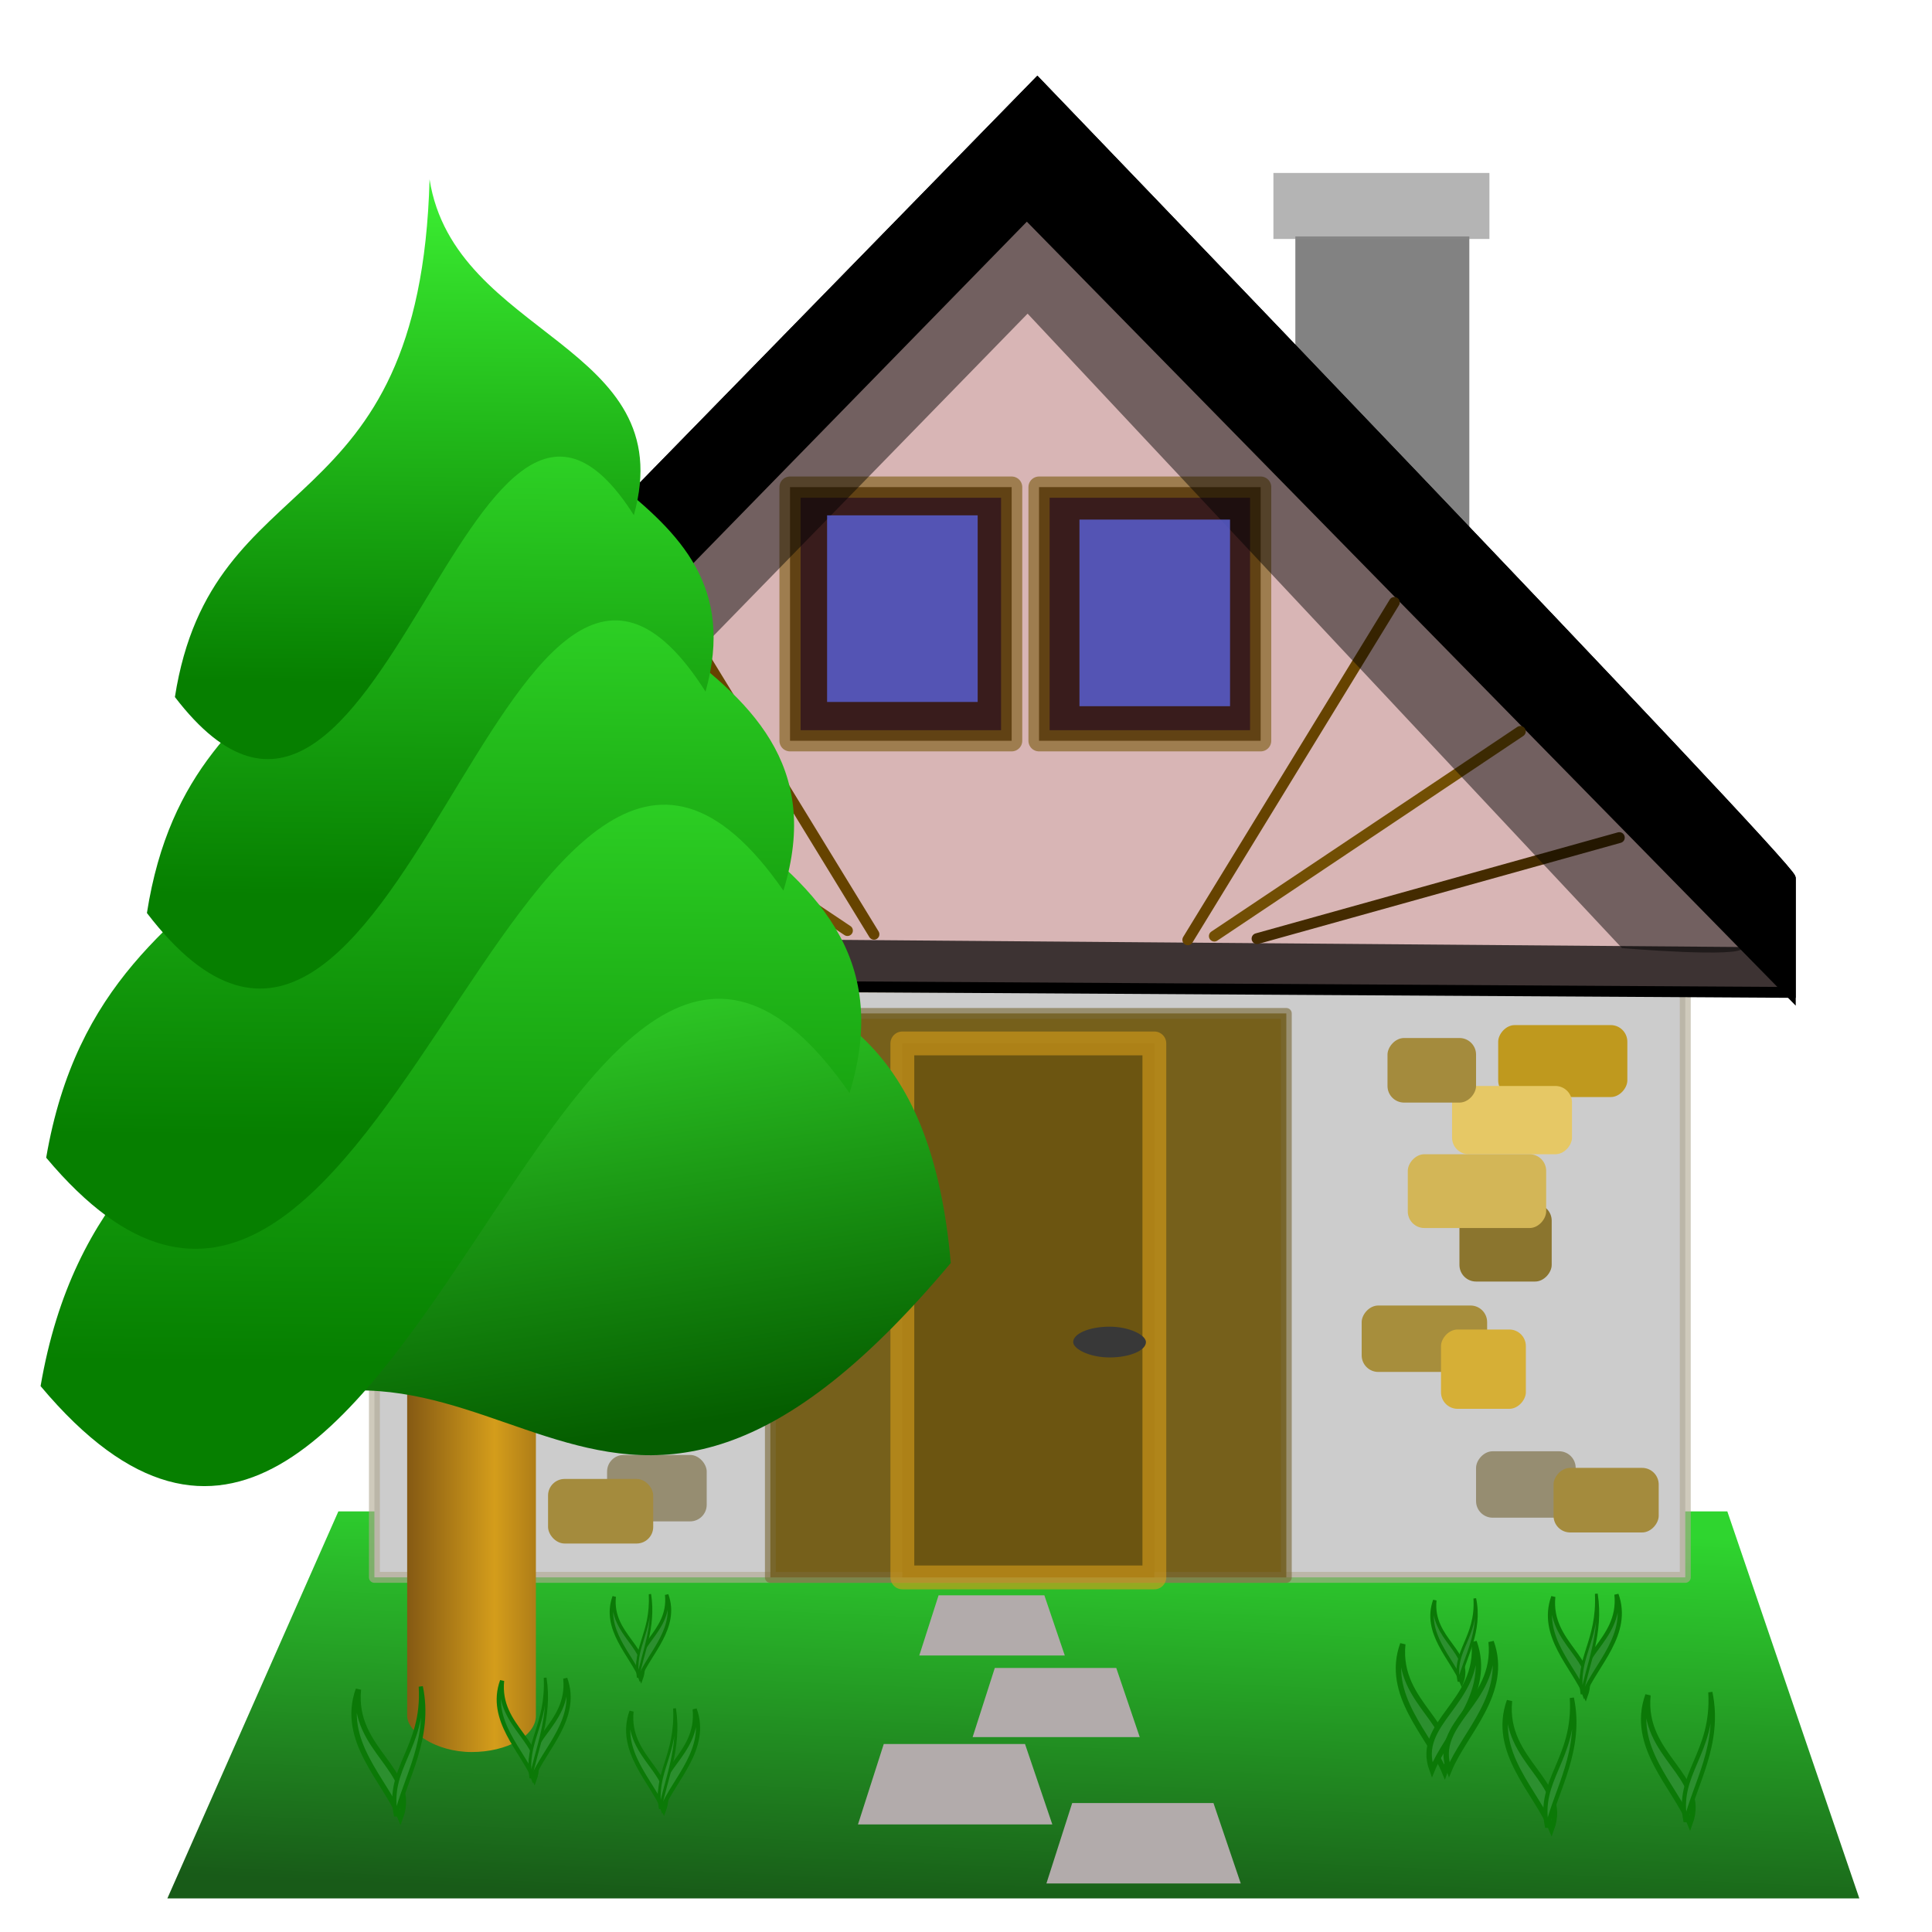 <?xml version="1.0" encoding="UTF-8" standalone="no"?>
<!-- Created with Inkscape (http://www.inkscape.org/) -->

<svg
   xmlns:dc="http://purl.org/dc/elements/1.1/"
   xmlns:cc="http://creativecommons.org/ns#"
   xmlns:rdf="http://www.w3.org/1999/02/22-rdf-syntax-ns#"
   xmlns:svg="http://www.w3.org/2000/svg"
   xmlns="http://www.w3.org/2000/svg"
   xmlns:xlink="http://www.w3.org/1999/xlink"
   xmlns:sodipodi="http://sodipodi.sourceforge.net/DTD/sodipodi-0.dtd"
   xmlns:inkscape="http://www.inkscape.org/namespaces/inkscape"
   id="svg2"
   sodipodi:version="0.32"
   inkscape:version="0.91 r13725"
   width="256"
   height="256"
   version="1.0"
   sodipodi:docname="home.svg"
   inkscape:output_extension="org.inkscape.output.svg.inkscape">
  <defs
     id="defs5">
    <linearGradient
       inkscape:collect="always"
       id="linearGradient3300">
      <stop
         style="stop-color:#7a5012;stop-opacity:1"
         offset="0"
         id="stop3302" />
      <stop
         style="stop-color:#d49d1b;stop-opacity:1"
         offset="1"
         id="stop3304" />
    </linearGradient>
    <linearGradient
       id="linearGradient3292"
       inkscape:collect="always">
      <stop
         id="stop3294"
         offset="0"
         style="stop-color:#055e00;stop-opacity:1" />
      <stop
         id="stop3296"
         offset="1"
         style="stop-color:#3ff535;stop-opacity:1" />
    </linearGradient>
    <linearGradient
       inkscape:collect="always"
       id="linearGradient3268">
      <stop
         style="stop-color:#067f00;stop-opacity:1"
         offset="0"
         id="stop3270" />
      <stop
         style="stop-color:#3ff535;stop-opacity:1"
         offset="1"
         id="stop3272" />
    </linearGradient>
    <linearGradient
       inkscape:collect="always"
       id="linearGradient3183">
      <stop
         style="stop-color:#185b18;stop-opacity:1;"
         offset="0"
         id="stop3185" />
      <stop
         style="stop-color:#2fd52f;stop-opacity:1"
         offset="1"
         id="stop3187" />
    </linearGradient>
    <inkscape:perspective
       sodipodi:type="inkscape:persp3d"
       inkscape:vp_x="0 : 526.18109 : 1"
       inkscape:vp_y="0 : 1000 : 0"
       inkscape:vp_z="744.09448 : 526.18109 : 1"
       inkscape:persp3d-origin="372.04724 : 350.78739 : 1"
       id="perspective9" />
    <linearGradient
       inkscape:collect="always"
       xlink:href="#linearGradient3183"
       id="linearGradient3189"
       x1="111.218"
       y1="185.549"
       x2="112.88"
       y2="148.291"
       gradientUnits="userSpaceOnUse" />
    <linearGradient
       inkscape:collect="always"
       xlink:href="#linearGradient3300"
       id="linearGradient3316"
       gradientUnits="userSpaceOnUse"
       gradientTransform="translate(2.584,-11.628)"
       spreadMethod="reflect"
       x1="-22.289"
       y1="148.158"
       x2="-13.112"
       y2="148.158" />
    <linearGradient
       inkscape:collect="always"
       xlink:href="#linearGradient3292"
       id="linearGradient3318"
       gradientUnits="userSpaceOnUse"
       gradientTransform="matrix(-1.763,0,0,1.611,-249.767,13.154)"
       x1="-142.167"
       y1="76.662"
       x2="-136.457"
       y2="42.037" />
    <linearGradient
       inkscape:collect="always"
       xlink:href="#linearGradient3268"
       id="linearGradient3320"
       gradientUnits="userSpaceOnUse"
       gradientTransform="matrix(1.763,0,0,1.611,220.377,10.57)"
       x1="-130.733"
       y1="74.256"
       x2="-130.154"
       y2="25.677" />
    <linearGradient
       inkscape:collect="always"
       xlink:href="#linearGradient3268"
       id="linearGradient3322"
       gradientUnits="userSpaceOnUse"
       gradientTransform="matrix(1.606,0,0,1.468,196.705,0.25)"
       x1="-130.733"
       y1="74.256"
       x2="-130.154"
       y2="25.677" />
    <linearGradient
       inkscape:collect="always"
       xlink:href="#linearGradient3268"
       id="linearGradient3324"
       gradientUnits="userSpaceOnUse"
       gradientTransform="matrix(1.217,0,0,1.217,145.762,-3.414)"
       x1="-130.733"
       y1="74.256"
       x2="-130.154"
       y2="25.677" />
    <linearGradient
       inkscape:collect="always"
       xlink:href="#linearGradient3268"
       id="linearGradient3326"
       gradientUnits="userSpaceOnUse"
       gradientTransform="translate(114.729,-6.977)"
       x1="-130.733"
       y1="74.256"
       x2="-130.154"
       y2="25.677" />
    <linearGradient
       y2="-7.475"
       x2="16.093"
       y1="-7.475"
       x1="13.515"
       spreadMethod="reflect"
       gradientUnits="userSpaceOnUse"
       id="linearGradient4022"
       xlink:href="#linearGradient3578"
       inkscape:collect="always" />
    <linearGradient
       gradientTransform="matrix(0.458,0,0,0.458,12.358,81.059)"
       y2="50.574"
       x2="215.891"
       y1="113.364"
       x1="155.814"
       spreadMethod="reflect"
       gradientUnits="userSpaceOnUse"
       id="linearGradient3403"
       xlink:href="#linearGradient3369"
       inkscape:collect="always" />
    <linearGradient
       y2="78.618"
       x2="-79.283"
       y1="145.672"
       x1="-81.182"
       gradientUnits="userSpaceOnUse"
       id="linearGradient3397"
       xlink:href="#linearGradient3387"
       inkscape:collect="always" />
    <linearGradient
       gradientUnits="userSpaceOnUse"
       y2="78.618"
       x2="-79.283"
       y1="145.672"
       x1="-81.182"
       id="linearGradient3393"
       xlink:href="#linearGradient3387"
       inkscape:collect="always" />
    <linearGradient
       spreadMethod="reflect"
       gradientUnits="userSpaceOnUse"
       y2="50.574"
       x2="215.891"
       y1="113.364"
       x1="155.814"
       id="linearGradient3375"
       xlink:href="#linearGradient3369"
       inkscape:collect="always" />
    <linearGradient
       spreadMethod="reflect"
       gradientUnits="userSpaceOnUse"
       y2="-7.475"
       x2="16.093"
       y1="-7.475"
       x1="13.515"
       id="linearGradient3584"
       xlink:href="#linearGradient3578"
       inkscape:collect="always" />
    <inkscape:perspective
       sodipodi:type="inkscape:persp3d"
       inkscape:vp_x="0 : 128 : 1"
       inkscape:vp_y="0 : 1000 : 0"
       inkscape:vp_z="256 : 128 : 1"
       inkscape:persp3d-origin="128 : 85.333333 : 1"
       id="perspective2503" />
    <linearGradient
       id="linearGradient3578">
      <stop
         id="stop3580"
         offset="0"
         style="stop-color:#000000;stop-opacity:1;" />
      <stop
         id="stop3582"
         offset="1"
         style="stop-color:#fffcfc;stop-opacity:1;" />
    </linearGradient>
    <linearGradient
       id="linearGradient3369"
       inkscape:collect="always">
      <stop
         id="stop3371"
         offset="0"
         style="stop-color:#6465df;stop-opacity:1" />
      <stop
         id="stop3373"
         offset="1"
         style="stop-color:#ffffff;stop-opacity:1" />
    </linearGradient>
    <linearGradient
       id="linearGradient3387"
       inkscape:collect="always">
      <stop
         id="stop3389"
         offset="0"
         style="stop-color:#000000;stop-opacity:1;" />
      <stop
         id="stop3391"
         offset="1"
         style="stop-color:#ffffff;stop-opacity:1" />
    </linearGradient>
  </defs>
  <sodipodi:namedview
     inkscape:window-height="1056"
     inkscape:window-width="1920"
     inkscape:pageshadow="2"
     inkscape:pageopacity="0.0"
     guidetolerance="10.0"
     gridtolerance="10.0"
     objecttolerance="10.0"
     borderopacity="1.0"
     bordercolor="#666666"
     pagecolor="#ffffff"
     id="base"
     showgrid="false"
     inkscape:zoom="3.5585938"
     inkscape:cx="128"
     inkscape:cy="128"
     inkscape:window-x="0"
     inkscape:window-y="0"
     inkscape:current-layer="svg2"
     inkscape:window-maximized="1" />
  <g
     id="g4064"
     transform="matrix(1.435,0,0,1.435,-15.387,-12.528)">
    <rect
       y="30.562"
       x="130.332"
       height="31.579"
       width="16.066"
       id="rect3172"
       style="opacity:1;fill:#828282;fill-opacity:1;stroke:none;stroke-width:2.2;stroke-linecap:round;stroke-linejoin:round;stroke-miterlimit:4;stroke-dasharray:none;stroke-dashoffset:0;stroke-opacity:0.614" />
    <path
       sodipodi:nodetypes="ccccc"
       id="rect3180"
       d="M 41.966,148.291 L 170.221,148.291 L 182.409,184.025 L 26.177,184.025 L 41.966,148.291 z"
       style="fill:url(#linearGradient3189);fill-opacity:1;stroke:none;stroke-width:2.2;stroke-linecap:round;stroke-linejoin:round;stroke-miterlimit:4;stroke-dashoffset:0;stroke-opacity:0.614" />
    <rect
       y="99.905"
       x="45.295"
       height="54.475"
       width="121.043"
       id="rect2384"
       style="opacity:1;fill:#cccccc;fill-opacity:1;stroke:#b1aa93;stroke-width:1.009;stroke-linecap:round;stroke-linejoin:round;stroke-miterlimit:4;stroke-dasharray:none;stroke-dashoffset:0;stroke-opacity:0.614" />
    <path
       sodipodi:nodetypes="cscccc"
       id="path3156"
       d="M 176.038,100.368 C 176.038,100.368 176.038,90.95 176.038,89.842 C 176.038,88.734 106.509,16.435 106.509,16.435 L 36.149,88.457 L 36.149,99.537 L 176.038,100.368 z"
       style="fill:#d8b5b5;fill-opacity:1;fill-rule:evenodd;stroke:#000000;stroke-width:1px;stroke-linecap:butt;stroke-linejoin:miter;stroke-opacity:1" />
    <path
       style="fill:#000000;fill-opacity:1;fill-rule:evenodd;stroke:#000000;stroke-width:1px;stroke-linecap:butt;stroke-linejoin:miter;stroke-opacity:1"
       d="M 176.038,100.368 C 176.038,100.368 176.038,90.95 176.038,89.842 C 176.038,88.734 106.509,16.435 106.509,16.435 L 36.149,88.457 L 36.149,99.537 L 105.539,28.485 L 176.038,100.368 z"
       id="path3162"
       sodipodi:nodetypes="csccccc" />
    <path
       sodipodi:nodetypes="ccccc"
       id="path3164"
       d="M 176.038,100.368 C 176.038,100.368 176.038,97.321 176.038,96.213 L 36.149,95.105 L 36.149,99.537 L 176.038,100.368 z"
       style="fill:#000000;fill-opacity:0.715;fill-rule:evenodd;stroke:none;stroke-width:1px;stroke-linecap:butt;stroke-linejoin:miter;stroke-opacity:1" />
    <g
       id="g3197">
      <path
         style="fill:none;fill-rule:evenodd;stroke:#664300;stroke-width:1px;stroke-linecap:round;stroke-linejoin:miter;stroke-opacity:1"
         d="M 120.402,95.51 L 139.473,64.357"
         id="path3166"
         sodipodi:nodetypes="cc" />
      <path
         style="fill:none;fill-rule:evenodd;stroke:#724f04;stroke-width:1px;stroke-linecap:round;stroke-linejoin:miter;stroke-opacity:1"
         d="M 122.852,95.169 L 151.107,76.269"
         id="path3168"
         sodipodi:nodetypes="cc" />
      <path
         style="fill:none;fill-rule:evenodd;stroke:#442b00;stroke-width:1px;stroke-linecap:round;stroke-linejoin:miter;stroke-opacity:1"
         d="M 126.794,95.403 L 160.249,86.071"
         id="path3170"
         sodipodi:nodetypes="cc" />
    </g>
    <rect
       y="24.702"
       x="128.307"
       height="6.094"
       width="19.946"
       id="rect3174"
       style="opacity:1;fill:#888888;fill-opacity:0.628;stroke:none;stroke-width:2.2;stroke-linecap:round;stroke-linejoin:round;stroke-miterlimit:4;stroke-dasharray:none;stroke-dashoffset:0;stroke-opacity:0.614" />
    <rect
       y="102.308"
       x="81.855"
       height="52.078"
       width="47.645"
       id="rect3176"
       style="opacity:1;fill:#76601b;fill-opacity:1;stroke:#7a6b38;stroke-width:1;stroke-linecap:round;stroke-linejoin:round;stroke-miterlimit:4;stroke-dasharray:none;stroke-dashoffset:0;stroke-opacity:0.614" />
    <rect
       y="105.078"
       x="94.044"
       height="49.307"
       width="23.269"
       id="rect3178"
       style="opacity:1;fill:#6c5511;fill-opacity:1;stroke:#d69c1a;stroke-width:2.2;stroke-linecap:round;stroke-linejoin:round;stroke-miterlimit:4;stroke-dasharray:none;stroke-dashoffset:0;stroke-opacity:0.614" />
    <rect
       style="opacity:1;fill:#391c1c;fill-opacity:1;stroke:#7b5a10;stroke-width:1.958;stroke-linecap:round;stroke-linejoin:round;stroke-miterlimit:4;stroke-dasharray:none;stroke-dashoffset:0;stroke-opacity:0.614"
       id="rect3191"
       width="20.464"
       height="23.422"
       x="106.665"
       y="53.71" />
    <rect
       y="53.71"
       x="83.673"
       height="23.422"
       width="20.464"
       id="rect3193"
       style="opacity:1;fill:#391c1c;fill-opacity:1;stroke:#7b5a10;stroke-width:1.958;stroke-linecap:round;stroke-linejoin:round;stroke-miterlimit:4;stroke-dasharray:none;stroke-dashoffset:0;stroke-opacity:0.614" />
    <path
       sodipodi:nodetypes="csccccc"
       id="path3195"
       d="M 160.493,96.277 C 160.493,96.277 171.637,97.219 171.637,96.252 C 171.637,95.285 106.456,27.175 106.456,27.175 L 40.656,95.597 L 49.264,95.488 L 105.61,37.692 L 160.493,96.277 z"
       style="fill:#000000;fill-opacity:0.469;fill-rule:evenodd;stroke:none;stroke-width:0.873px;stroke-linecap:butt;stroke-linejoin:miter;stroke-opacity:1" />
    <g
       transform="matrix(-1,0,0,1,211.826,-0.511)"
       id="g3202">
      <path
         sodipodi:nodetypes="cc"
         id="path3204"
         d="M 120.402,95.51 L 139.473,64.357"
         style="fill:none;fill-rule:evenodd;stroke:#664300;stroke-width:1px;stroke-linecap:round;stroke-linejoin:miter;stroke-opacity:1" />
      <path
         sodipodi:nodetypes="cc"
         id="path3206"
         d="M 122.852,95.169 L 151.107,76.269"
         style="fill:none;fill-rule:evenodd;stroke:#724f04;stroke-width:1px;stroke-linecap:round;stroke-linejoin:miter;stroke-opacity:1" />
      <path
         sodipodi:nodetypes="cc"
         id="path3208"
         d="M 126.794,95.403 L 160.249,86.071"
         style="fill:none;fill-rule:evenodd;stroke:#442b00;stroke-width:1px;stroke-linecap:round;stroke-linejoin:miter;stroke-opacity:1" />
    </g>
    <rect
       ry="1.533"
       y="104.578"
       x="51.278"
       height="6.644"
       width="11.925"
       id="rect3210"
       style="opacity:1;fill:#bf991e;fill-opacity:1;stroke:none;stroke-width:2.2;stroke-linecap:round;stroke-linejoin:round;stroke-miterlimit:4;stroke-dasharray:none;stroke-dashoffset:0;stroke-opacity:1" />
    <rect
       ry="1.533"
       y="110.199"
       x="56.388"
       height="6.303"
       width="11.073"
       id="rect3212"
       style="opacity:1;fill:#e6c865;fill-opacity:1;stroke:none;stroke-width:2.2;stroke-linecap:round;stroke-linejoin:round;stroke-miterlimit:4;stroke-dasharray:none;stroke-dashoffset:0;stroke-opacity:1" />
    <rect
       ry="1.533"
       y="122.295"
       x="50.256"
       height="7.155"
       width="8.518"
       id="rect3214"
       style="opacity:1;fill:#8b752e;fill-opacity:1;stroke:none;stroke-width:2.2;stroke-linecap:round;stroke-linejoin:round;stroke-miterlimit:4;stroke-dasharray:none;stroke-dashoffset:0;stroke-opacity:1" />
    <rect
       ry="1.533"
       y="125.361"
       x="65.928"
       height="6.814"
       width="12.777"
       id="rect3216"
       style="opacity:1;fill:#d3b657;fill-opacity:1;stroke:none;stroke-width:2.2;stroke-linecap:round;stroke-linejoin:round;stroke-miterlimit:4;stroke-dasharray:none;stroke-dashoffset:0;stroke-opacity:1" />
    <rect
       ry="1.533"
       y="133.538"
       x="54.685"
       height="6.133"
       width="11.584"
       id="rect3218"
       style="opacity:1;fill:#a78e3c;fill-opacity:1;stroke:none;stroke-width:2.2;stroke-linecap:round;stroke-linejoin:round;stroke-miterlimit:4;stroke-dasharray:none;stroke-dashoffset:0;stroke-opacity:1" />
    <rect
       ry="1.533"
       y="143.078"
       x="66.78"
       height="6.133"
       width="9.199"
       id="rect3220"
       style="opacity:1;fill:#968d71;fill-opacity:1;stroke:none;stroke-width:2.2;stroke-linecap:round;stroke-linejoin:round;stroke-miterlimit:4;stroke-dasharray:none;stroke-dashoffset:0;stroke-opacity:1" />
    <rect
       ry="1.533"
       y="145.293"
       x="61.329"
       height="5.963"
       width="9.71"
       id="rect3222"
       style="opacity:1;fill:#a48b3d;fill-opacity:1;stroke:none;stroke-width:2.2;stroke-linecap:round;stroke-linejoin:round;stroke-miterlimit:4;stroke-dasharray:none;stroke-dashoffset:0;stroke-opacity:1" />
    <rect
       ry="1.533"
       y="114.458"
       x="64.225"
       height="5.963"
       width="8.177"
       id="rect3224"
       style="opacity:1;fill:#a48b3d;fill-opacity:1;stroke:none;stroke-width:2.2;stroke-linecap:round;stroke-linejoin:round;stroke-miterlimit:4;stroke-dasharray:none;stroke-dashoffset:0;stroke-opacity:1" />
    <rect
       ry="1.533"
       y="137.627"
       x="50.256"
       height="7.325"
       width="7.836"
       id="rect3226"
       style="opacity:1;fill:#d6af36;fill-opacity:1;stroke:none;stroke-width:2.2;stroke-linecap:round;stroke-linejoin:round;stroke-miterlimit:4;stroke-dasharray:none;stroke-dashoffset:0;stroke-opacity:1" />
    <rect
       transform="scale(-1,1)"
       style="opacity:1;fill:#bf991e;fill-opacity:1;stroke:none;stroke-width:2.2;stroke-linecap:round;stroke-linejoin:round;stroke-miterlimit:4;stroke-dasharray:none;stroke-dashoffset:0;stroke-opacity:1"
       id="rect3228"
       width="11.925"
       height="6.644"
       x="-160.988"
       y="103.385"
       ry="1.533" />
    <rect
       transform="scale(-1,1)"
       style="opacity:1;fill:#e6c865;fill-opacity:1;stroke:none;stroke-width:2.2;stroke-linecap:round;stroke-linejoin:round;stroke-miterlimit:4;stroke-dasharray:none;stroke-dashoffset:0;stroke-opacity:1"
       id="rect3230"
       width="11.073"
       height="6.303"
       x="-155.877"
       y="109.007"
       ry="1.533" />
    <rect
       transform="scale(-1,1)"
       style="opacity:1;fill:#8b752e;fill-opacity:1;stroke:none;stroke-width:2.2;stroke-linecap:round;stroke-linejoin:round;stroke-miterlimit:4;stroke-dasharray:none;stroke-dashoffset:0;stroke-opacity:1"
       id="rect3232"
       width="8.518"
       height="7.155"
       x="-154.003"
       y="119.91"
       ry="1.533" />
    <rect
       transform="scale(-1,1)"
       style="opacity:1;fill:#d3b657;fill-opacity:1;stroke:none;stroke-width:2.2;stroke-linecap:round;stroke-linejoin:round;stroke-miterlimit:4;stroke-dasharray:none;stroke-dashoffset:0;stroke-opacity:1"
       id="rect3234"
       width="12.777"
       height="6.814"
       x="-153.492"
       y="115.31"
       ry="1.533" />
    <rect
       transform="scale(-1,1)"
       style="opacity:1;fill:#a78e3c;fill-opacity:1;stroke:none;stroke-width:2.2;stroke-linecap:round;stroke-linejoin:round;stroke-miterlimit:4;stroke-dasharray:none;stroke-dashoffset:0;stroke-opacity:1"
       id="rect3236"
       width="11.584"
       height="6.133"
       x="-148.041"
       y="129.279"
       ry="1.533" />
    <rect
       transform="scale(-1,1)"
       style="opacity:1;fill:#968d71;fill-opacity:1;stroke:none;stroke-width:2.2;stroke-linecap:round;stroke-linejoin:round;stroke-miterlimit:4;stroke-dasharray:none;stroke-dashoffset:0;stroke-opacity:1"
       id="rect3238"
       width="9.199"
       height="6.133"
       x="-156.218"
       y="142.738"
       ry="1.533" />
    <rect
       transform="scale(-1,1)"
       style="opacity:1;fill:#a48b3d;fill-opacity:1;stroke:none;stroke-width:2.2;stroke-linecap:round;stroke-linejoin:round;stroke-miterlimit:4;stroke-dasharray:none;stroke-dashoffset:0;stroke-opacity:1"
       id="rect3240"
       width="9.71"
       height="5.963"
       x="-163.884"
       y="144.271"
       ry="1.533" />
    <rect
       transform="scale(-1,1)"
       style="opacity:1;fill:#a48b3d;fill-opacity:1;stroke:none;stroke-width:2.2;stroke-linecap:round;stroke-linejoin:round;stroke-miterlimit:4;stroke-dasharray:none;stroke-dashoffset:0;stroke-opacity:1"
       id="rect3242"
       width="8.177"
       height="5.963"
       x="-147.019"
       y="104.578"
       ry="1.533" />
    <rect
       transform="scale(-1,1)"
       style="opacity:1;fill:#d6af36;fill-opacity:1;stroke:none;stroke-width:2.2;stroke-linecap:round;stroke-linejoin:round;stroke-miterlimit:4;stroke-dasharray:none;stroke-dashoffset:0;stroke-opacity:1"
       id="rect3244"
       width="7.836"
       height="7.325"
       x="-151.618"
       y="131.494"
       ry="1.533" />
    <g
       transform="translate(66.925,4.651)"
       id="g3308">
      <rect
         style="opacity:1;fill:url(#linearGradient3316);fill-opacity:1;stroke:none;stroke-width:2.2;stroke-linecap:round;stroke-linejoin:round;stroke-miterlimit:4;stroke-dasharray:none;stroke-dashoffset:0;stroke-opacity:1"
         id="rect3298"
         width="11.886"
         height="58.656"
         x="-18.605"
         y="107.202"
         ry="3.342"
         rx="5.943" />
      <path
         style="fill:url(#linearGradient3318);fill-opacity:1;fill-rule:evenodd;stroke:none;stroke-width:1px;stroke-linecap:butt;stroke-linejoin:miter;stroke-opacity:1"
         d="M -22.001,74.955 C -4.367,101.945 28.113,81.214 31.592,120.7 C -2.044,160.834 -10.43,117.217 -40.264,138.862 C -48.077,113.34 -26.048,98.501 -22.001,74.955 z"
         id="path3288"
         sodipodi:nodetypes="cccc" />
      <path
         sodipodi:nodetypes="cccc"
         id="path3284"
         d="M -11.006,55.058 C -12.545,107.194 -46.395,96.74 -52.455,132.07 C -18.818,172.202 -4.725,66.177 22.244,105.012 C 30.056,79.49 -6.959,78.604 -11.006,55.058 z"
         style="fill:url(#linearGradient3320);fill-opacity:1;fill-rule:evenodd;stroke:none;stroke-width:1px;stroke-linecap:butt;stroke-linejoin:miter;stroke-opacity:1" />
      <path
         style="fill:url(#linearGradient3322);fill-opacity:1;fill-rule:evenodd;stroke:none;stroke-width:1px;stroke-linecap:butt;stroke-linejoin:miter;stroke-opacity:1"
         d="M -14.164,40.793 C -15.567,88.307 -46.415,78.78 -51.938,110.978 C -21.284,147.551 -8.44,50.926 16.138,86.318 C 23.258,63.059 -10.476,62.252 -14.164,40.793 z"
         id="path3280"
         sodipodi:nodetypes="cccc" />
      <path
         sodipodi:nodetypes="cccc"
         id="path3276"
         d="M -14.014,30.199 C -15.077,69.591 -38.451,61.692 -42.636,88.385 C -19.409,118.707 -9.677,38.6 8.946,67.942 C 14.341,48.659 -11.22,47.989 -14.014,30.199 z"
         style="fill:url(#linearGradient3324);fill-opacity:1;fill-rule:evenodd;stroke:none;stroke-width:1px;stroke-linecap:butt;stroke-linejoin:miter;stroke-opacity:1" />
      <path
         style="fill:url(#linearGradient3326);fill-opacity:1;fill-rule:evenodd;stroke:none;stroke-width:1px;stroke-linecap:butt;stroke-linejoin:miter;stroke-opacity:1"
         d="M -16.537,20.638 C -17.411,53.001 -36.614,46.512 -40.052,68.442 C -20.969,93.353 -12.974,27.54 2.326,51.646 C 6.758,35.804 -14.242,35.254 -16.537,20.638 z"
         id="path3266"
         sodipodi:nodetypes="cccc" />
    </g>
    <rect
       ry="2.842"
       rx="5.943"
       y="131.233"
       x="109.819"
       height="2.842"
       width="6.718"
       id="rect3328"
       style="opacity:1;fill:#383838;fill-opacity:1;stroke:none;stroke-width:2.2;stroke-linecap:round;stroke-linejoin:round;stroke-miterlimit:4;stroke-dasharray:none;stroke-dashoffset:0;stroke-opacity:1" />
    <path
       sodipodi:nodetypes="ccccc"
       id="rect3330"
       d="M 97.389,156.039 L 107.157,156.039 L 109.044,161.597 L 95.607,161.597 L 97.389,156.039 z"
       style="fill:#b2abab;fill-opacity:1;stroke:none;stroke-width:2.2;stroke-linecap:round;stroke-linejoin:round;stroke-miterlimit:4;stroke-dashoffset:0;stroke-opacity:1" />
    <path
       style="fill:#b2abab;fill-opacity:1;stroke:none;stroke-width:2.2;stroke-linecap:round;stroke-linejoin:round;stroke-miterlimit:4;stroke-dashoffset:0;stroke-opacity:1"
       d="M 102.58,162.747 L 113.796,162.747 L 115.962,169.129 L 100.534,169.129 L 102.58,162.747 z"
       id="path3333"
       sodipodi:nodetypes="ccccc" />
    <path
       sodipodi:nodetypes="ccccc"
       id="path3335"
       d="M 92.327,169.77 L 105.371,169.77 L 107.891,177.193 L 89.947,177.193 L 92.327,169.77 z"
       style="fill:#b2abab;fill-opacity:1;stroke:none;stroke-width:2.2;stroke-linecap:round;stroke-linejoin:round;stroke-miterlimit:4;stroke-dashoffset:0;stroke-opacity:1" />
    <path
       style="fill:#b2abab;fill-opacity:1;stroke:none;stroke-width:2.2;stroke-linecap:round;stroke-linejoin:round;stroke-miterlimit:4;stroke-dashoffset:0;stroke-opacity:1"
       d="M 109.727,175.221 L 122.772,175.221 L 125.291,182.644 L 107.347,182.644 L 109.727,175.221 z"
       id="path3337"
       sodipodi:nodetypes="ccccc" />
    <path
       sodipodi:nodetypes="ccc"
       id="path3339"
       d="M 140.252,160.539 C 139.671,166.21 145.753,167.975 144.13,172.384 C 142.728,168.947 138.558,165.255 140.252,160.539 z"
       style="fill:#2c8f2f;fill-opacity:1;fill-rule:evenodd;stroke:#0b7907;stroke-width:0.5;stroke-linecap:butt;stroke-linejoin:miter;stroke-miterlimit:4;stroke-dasharray:none;stroke-opacity:1" />
    <path
       style="fill:#2c8f2f;fill-opacity:1;fill-rule:evenodd;stroke:#0b7907;stroke-width:0.5;stroke-linecap:butt;stroke-linejoin:miter;stroke-miterlimit:4;stroke-dasharray:none;stroke-opacity:1"
       d="M 146.838,160.329 C 147.419,166 141.337,167.765 142.96,172.174 C 144.362,168.738 148.532,165.046 146.838,160.329 z"
       id="path3345"
       sodipodi:nodetypes="ccc" />
    <path
       sodipodi:nodetypes="ccc"
       id="path3347"
       d="M 148.411,160.329 C 148.991,166 142.909,167.765 144.532,172.174 C 145.935,168.738 150.104,165.046 148.411,160.329 z"
       style="fill:#2c8f2f;fill-opacity:1;fill-rule:evenodd;stroke:#0b7907;stroke-width:0.5;stroke-linecap:butt;stroke-linejoin:miter;stroke-miterlimit:4;stroke-dasharray:none;stroke-opacity:1" />
    <g
       id="g3384">
      <path
         sodipodi:nodetypes="ccc"
         id="path3341"
         d="M 150.105,165.78 C 149.524,171.451 155.606,173.216 153.983,177.625 C 152.581,174.189 148.411,170.496 150.105,165.78 z"
         style="fill:#2c8f2f;fill-opacity:1;fill-rule:evenodd;stroke:#0b7907;stroke-width:0.5;stroke-linecap:butt;stroke-linejoin:miter;stroke-miterlimit:4;stroke-dasharray:none;stroke-opacity:1" />
      <path
         style="fill:#2c8f2f;fill-opacity:1;fill-rule:evenodd;stroke:#0b7907;stroke-width:0.385;stroke-linecap:butt;stroke-linejoin:miter;stroke-miterlimit:4;stroke-dasharray:none;stroke-opacity:1"
         d="M 155.865,165.513 C 156.206,171.239 152.631,173.021 153.585,177.473 C 154.409,174.003 156.86,170.275 155.865,165.513 z"
         id="path3349"
         sodipodi:nodetypes="ccc" />
    </g>
    <g
       id="g3355">
      <path
         style="fill:#2c8f2f;fill-opacity:1;fill-rule:evenodd;stroke:#0b7907;stroke-width:0.386;stroke-linecap:butt;stroke-linejoin:miter;stroke-miterlimit:4;stroke-dasharray:none;stroke-opacity:1"
         d="M 154.15,156.171 C 153.702,160.548 158.396,161.91 157.143,165.313 C 156.061,162.661 152.843,159.811 154.15,156.171 z"
         id="path3343"
         sodipodi:nodetypes="ccc" />
      <path
         sodipodi:nodetypes="ccc"
         id="path3351"
         d="M 159.984,155.961 C 160.432,160.338 155.738,161.7 156.991,165.103 C 158.073,162.451 161.291,159.602 159.984,155.961 z"
         style="fill:#2c8f2f;fill-opacity:1;fill-rule:evenodd;stroke:#0b7907;stroke-width:0.386;stroke-linecap:butt;stroke-linejoin:miter;stroke-miterlimit:4;stroke-dasharray:none;stroke-opacity:1" />
      <path
         style="fill:#2c8f2f;fill-opacity:1;fill-rule:evenodd;stroke:#0b7907;stroke-width:0.258;stroke-linecap:butt;stroke-linejoin:miter;stroke-miterlimit:4;stroke-dasharray:none;stroke-opacity:1"
         d="M 158.124,155.897 C 158.321,160.335 156.256,161.717 156.807,165.167 C 157.283,162.478 158.699,159.588 158.124,155.897 z"
         id="path3353"
         sodipodi:nodetypes="ccc" />
    </g>
    <g
       transform="matrix(0.831,0,0,0.831,-60.663,26.382)"
       id="g3360">
      <path
         sodipodi:nodetypes="ccc"
         id="path3362"
         d="M 154.15,156.171 C 153.702,160.548 158.396,161.91 157.143,165.313 C 156.061,162.661 152.843,159.811 154.15,156.171 z"
         style="fill:#2c8f2f;fill-opacity:1;fill-rule:evenodd;stroke:#0b7907;stroke-width:0.386;stroke-linecap:butt;stroke-linejoin:miter;stroke-miterlimit:4;stroke-dasharray:none;stroke-opacity:1" />
      <path
         style="fill:#2c8f2f;fill-opacity:1;fill-rule:evenodd;stroke:#0b7907;stroke-width:0.386;stroke-linecap:butt;stroke-linejoin:miter;stroke-miterlimit:4;stroke-dasharray:none;stroke-opacity:1"
         d="M 159.984,155.961 C 160.432,160.338 155.738,161.7 156.991,165.103 C 158.073,162.451 161.291,159.602 159.984,155.961 z"
         id="path3364"
         sodipodi:nodetypes="ccc" />
      <path
         sodipodi:nodetypes="ccc"
         id="path3366"
         d="M 158.124,155.897 C 158.321,160.335 156.256,161.717 156.807,165.167 C 157.283,162.478 158.699,159.588 158.124,155.897 z"
         style="fill:#2c8f2f;fill-opacity:1;fill-rule:evenodd;stroke:#0b7907;stroke-width:0.258;stroke-linecap:butt;stroke-linejoin:miter;stroke-miterlimit:4;stroke-dasharray:none;stroke-opacity:1" />
    </g>
    <g
       id="g3368"
       transform="translate(-97.065,7.757)">
      <path
         style="fill:#2c8f2f;fill-opacity:1;fill-rule:evenodd;stroke:#0b7907;stroke-width:0.386;stroke-linecap:butt;stroke-linejoin:miter;stroke-miterlimit:4;stroke-dasharray:none;stroke-opacity:1"
         d="M 154.15,156.171 C 153.702,160.548 158.396,161.91 157.143,165.313 C 156.061,162.661 152.843,159.811 154.15,156.171 z"
         id="path3370"
         sodipodi:nodetypes="ccc" />
      <path
         sodipodi:nodetypes="ccc"
         id="path3372"
         d="M 159.984,155.961 C 160.432,160.338 155.738,161.7 156.991,165.103 C 158.073,162.451 161.291,159.602 159.984,155.961 z"
         style="fill:#2c8f2f;fill-opacity:1;fill-rule:evenodd;stroke:#0b7907;stroke-width:0.386;stroke-linecap:butt;stroke-linejoin:miter;stroke-miterlimit:4;stroke-dasharray:none;stroke-opacity:1" />
      <path
         style="fill:#2c8f2f;fill-opacity:1;fill-rule:evenodd;stroke:#0b7907;stroke-width:0.258;stroke-linecap:butt;stroke-linejoin:miter;stroke-miterlimit:4;stroke-dasharray:none;stroke-opacity:1"
         d="M 158.124,155.897 C 158.321,160.335 156.256,161.717 156.807,165.167 C 157.283,162.478 158.699,159.588 158.124,155.897 z"
         id="path3374"
         sodipodi:nodetypes="ccc" />
    </g>
    <g
       transform="translate(-85.115,10.587)"
       id="g3376">
      <path
         sodipodi:nodetypes="ccc"
         id="path3378"
         d="M 154.15,156.171 C 153.702,160.548 158.396,161.91 157.143,165.313 C 156.061,162.661 152.843,159.811 154.15,156.171 z"
         style="fill:#2c8f2f;fill-opacity:1;fill-rule:evenodd;stroke:#0b7907;stroke-width:0.386;stroke-linecap:butt;stroke-linejoin:miter;stroke-miterlimit:4;stroke-dasharray:none;stroke-opacity:1" />
      <path
         style="fill:#2c8f2f;fill-opacity:1;fill-rule:evenodd;stroke:#0b7907;stroke-width:0.386;stroke-linecap:butt;stroke-linejoin:miter;stroke-miterlimit:4;stroke-dasharray:none;stroke-opacity:1"
         d="M 159.984,155.961 C 160.432,160.338 155.738,161.7 156.991,165.103 C 158.073,162.451 161.291,159.602 159.984,155.961 z"
         id="path3380"
         sodipodi:nodetypes="ccc" />
      <path
         sodipodi:nodetypes="ccc"
         id="path3382"
         d="M 158.124,155.897 C 158.321,160.335 156.256,161.717 156.807,165.167 C 157.283,162.478 158.699,159.588 158.124,155.897 z"
         style="fill:#2c8f2f;fill-opacity:1;fill-rule:evenodd;stroke:#0b7907;stroke-width:0.258;stroke-linecap:butt;stroke-linejoin:miter;stroke-miterlimit:4;stroke-dasharray:none;stroke-opacity:1" />
    </g>
    <g
       transform="translate(12.788,-0.524)"
       id="g3388">
      <path
         style="fill:#2c8f2f;fill-opacity:1;fill-rule:evenodd;stroke:#0b7907;stroke-width:0.5;stroke-linecap:butt;stroke-linejoin:miter;stroke-miterlimit:4;stroke-dasharray:none;stroke-opacity:1"
         d="M 150.105,165.78 C 149.524,171.451 155.606,173.216 153.983,177.625 C 152.581,174.189 148.411,170.496 150.105,165.78 z"
         id="path3390"
         sodipodi:nodetypes="ccc" />
      <path
         sodipodi:nodetypes="ccc"
         id="path3392"
         d="M 155.865,165.513 C 156.206,171.239 152.631,173.021 153.585,177.473 C 154.409,174.003 156.86,170.275 155.865,165.513 z"
         style="fill:#2c8f2f;fill-opacity:1;fill-rule:evenodd;stroke:#0b7907;stroke-width:0.385;stroke-linecap:butt;stroke-linejoin:miter;stroke-miterlimit:4;stroke-dasharray:none;stroke-opacity:1" />
    </g>
    <g
       id="g3394"
       transform="translate(-106.289,-1.048)">
      <path
         sodipodi:nodetypes="ccc"
         id="path3396"
         d="M 150.105,165.78 C 149.524,171.451 155.606,173.216 153.983,177.625 C 152.581,174.189 148.411,170.496 150.105,165.78 z"
         style="fill:#2c8f2f;fill-opacity:1;fill-rule:evenodd;stroke:#0b7907;stroke-width:0.5;stroke-linecap:butt;stroke-linejoin:miter;stroke-miterlimit:4;stroke-dasharray:none;stroke-opacity:1" />
      <path
         style="fill:#2c8f2f;fill-opacity:1;fill-rule:evenodd;stroke:#0b7907;stroke-width:0.385;stroke-linecap:butt;stroke-linejoin:miter;stroke-miterlimit:4;stroke-dasharray:none;stroke-opacity:1"
         d="M 155.865,165.513 C 156.206,171.239 152.631,173.021 153.585,177.473 C 154.409,174.003 156.86,170.275 155.865,165.513 z"
         id="path3398"
         sodipodi:nodetypes="ccc" />
    </g>
    <g
       transform="translate(-20.021,1.258)"
       id="g3406">
      <g
         transform="matrix(0.641,0,0,0.641,67.013,48.976)"
         id="g3400">
        <path
           style="fill:#2c8f2f;fill-opacity:1;fill-rule:evenodd;stroke:#0b7907;stroke-width:0.5;stroke-linecap:butt;stroke-linejoin:miter;stroke-miterlimit:4;stroke-dasharray:none;stroke-opacity:1"
           d="M 150.105,165.78 C 149.524,171.451 155.606,173.216 153.983,177.625 C 152.581,174.189 148.411,170.496 150.105,165.78 z"
           id="path3402"
           sodipodi:nodetypes="ccc" />
        <path
           sodipodi:nodetypes="ccc"
           id="path3404"
           d="M 155.865,165.513 C 156.206,171.239 152.631,173.021 153.585,177.473 C 154.409,174.003 156.86,170.275 155.865,165.513 z"
           style="fill:#2c8f2f;fill-opacity:1;fill-rule:evenodd;stroke:#0b7907;stroke-width:0.385;stroke-linecap:butt;stroke-linejoin:miter;stroke-miterlimit:4;stroke-dasharray:none;stroke-opacity:1" />
      </g>
    </g>
  </g>
  <g
     transform="matrix(0.851,0,0,1.175,91.608,-18.182)"
     style="font-style:normal;font-variant:normal;font-weight:bold;font-stretch:normal;font-size:10.692px;line-height:125%;font-family:STIX;-inkscape-font-specification:'STIX Bold';letter-spacing:0px;word-spacing:0px;fill:#000000;fill-opacity:1;stroke:none;stroke-width:1px;stroke-linecap:butt;stroke-linejoin:miter;stroke-opacity:1"
     id="text4328">
    <path
       d="m -96.625,13.434 0,-0.267 c -0.438,0 -0.631,-0.235 -1.176,-1.529 l -2.374,-5.581 -0.299,0 -2.363,5.827 c -0.406,1.005 -0.567,1.198 -1.059,1.283 l 0,0.267 2.16,0 0,-0.267 c -0.631,-0.043 -0.866,-0.16 -0.866,-0.438 0,-0.257 0.203,-0.706 0.331,-1.037 l 0.139,-0.364 2.406,0 c 0.364,0.845 0.492,1.219 0.492,1.454 0,0.235 -0.139,0.321 -0.492,0.353 l -0.342,0.032 0,0.267 3.443,0 z m -3.261,-2.523 -2.085,0 1.005,-2.598 1.08,2.598 z"
       id="path4333"
       inkscape:connector-curvature="0" />
    <path
       d="m -96.094,6.206 0,0.267 c 0.748,0.064 0.898,0.214 0.898,1.048 l 0,4.566 c 0,0.545 -0.064,0.845 -0.417,0.984 -0.118,0.053 -0.278,0.075 -0.481,0.096 l 0,0.267 3.561,0 0,-0.267 c -0.845,-0.107 -0.93,-0.203 -0.93,-0.92 l 0,-2.053 c 1.411,-0.011 1.775,-0.043 2.235,-0.214 0.887,-0.331 1.379,-0.984 1.379,-1.839 0,-1.304 -1.091,-1.935 -2.876,-1.935 l -3.368,0 z m 2.63,0.748 c 0,-0.246 0.182,-0.374 0.535,-0.374 0.887,0 1.24,0.492 1.24,1.679 0,1.187 -0.438,1.55 -1.775,1.561 l 0,-2.866 z"
       id="path4335"
       inkscape:connector-curvature="0" />
  </g>
  <rect
     style="opacity:0.82;fill:#5a61d5;fill-opacity:1;fill-rule:nonzero;stroke:none;stroke-width:1.2;stroke-linecap:round;stroke-linejoin:round;stroke-miterlimit:4;stroke-dasharray:none;stroke-opacity:1"
     id="rect4337"
     width="19.952"
     height="24.729"
     x="109.594"
     y="68.285" />
  <rect
     y="68.847"
     x="143.034"
     height="24.729"
     width="19.952"
     id="rect4339"
     style="opacity:0.82;fill:#5a61d5;fill-opacity:1;fill-rule:nonzero;stroke:none;stroke-width:1.2;stroke-linecap:round;stroke-linejoin:round;stroke-miterlimit:4;stroke-dasharray:none;stroke-opacity:1" />
</svg>
